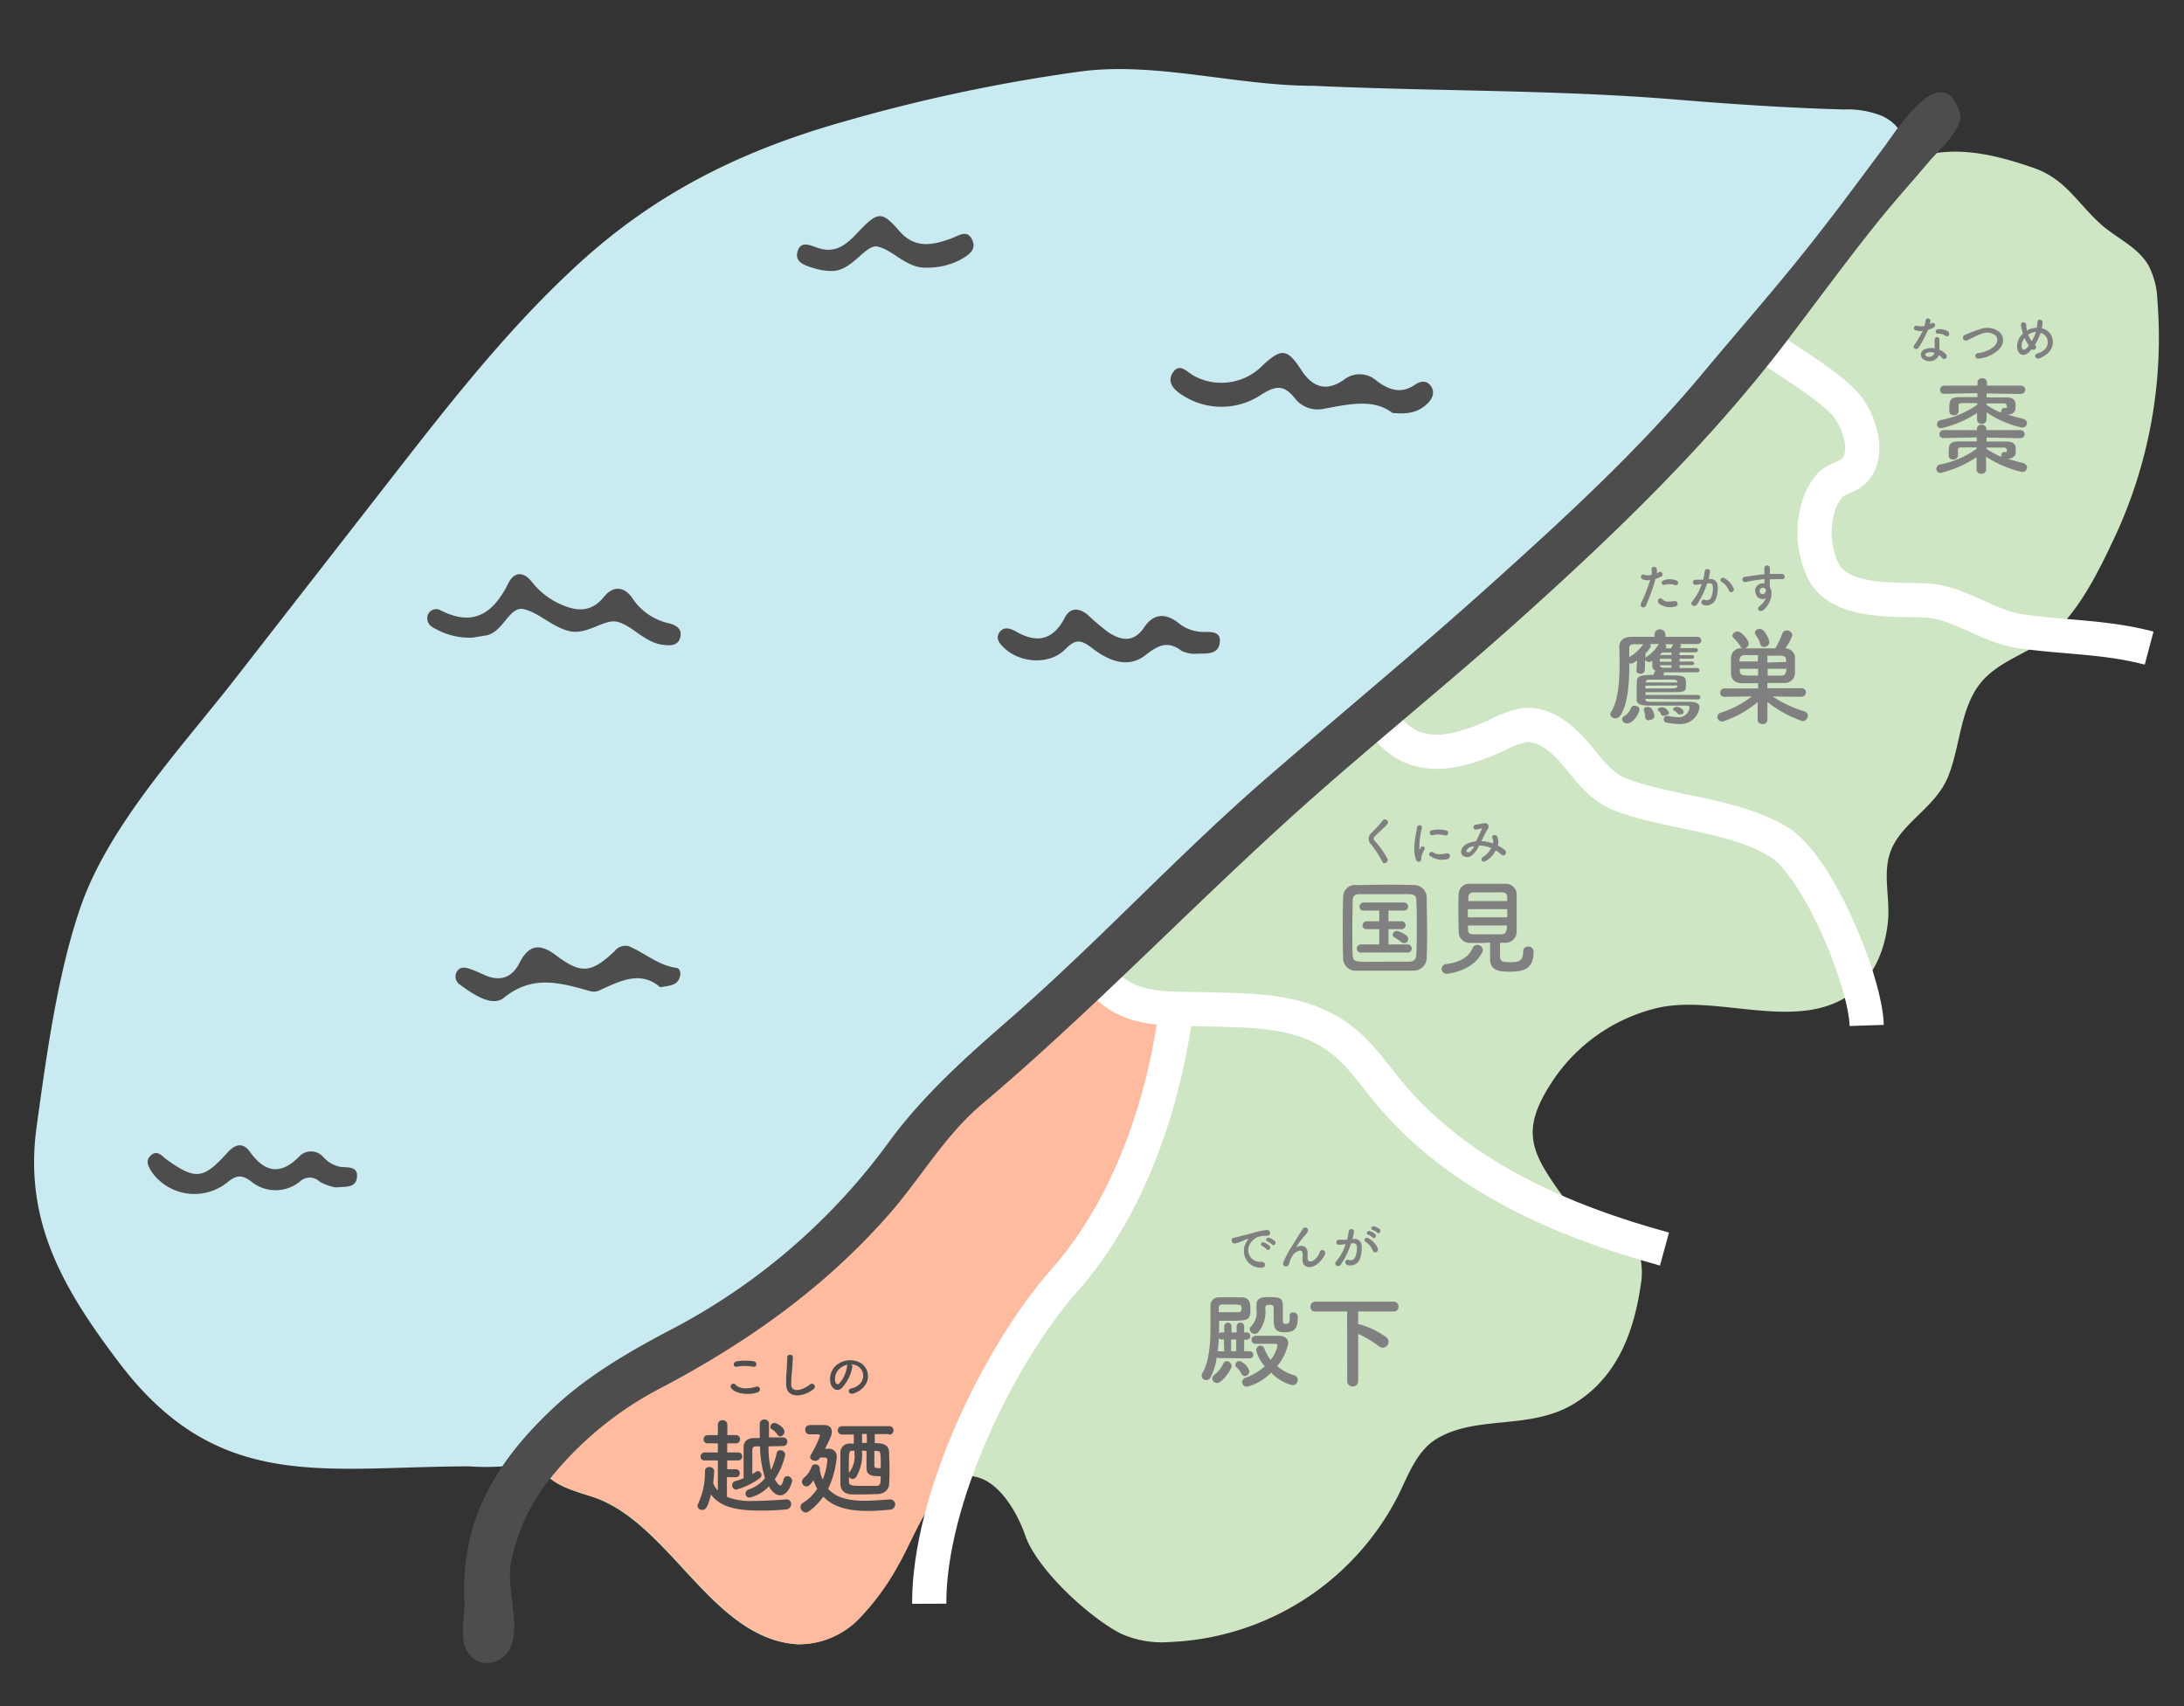<svg xmlns="http://www.w3.org/2000/svg" viewBox="0 0 320 250"><rect x="0" y="0" width="320" height="250" fill="#333333" stroke="none"/><defs><style>.cls-1{fill:#caeaf2;}.cls-2{fill:#cee6c3;}.cls-3{fill:#ffbba0;}.cls-4{fill:none;stroke:#fff;stroke-miterlimit:10;stroke-width:5.01px;}.cls-5{fill:#4d4d4d;}.cls-6{fill:gray;}</style></defs><g id="レイヤー_1" data-name="レイヤー 1"><path class="cls-1" d="M245.72,14.6c8.15.67,16.31,1.22,24.49,1.44a13.36,13.36,0,0,1,5.66,1c9.16,4.58-4.33,17.68-7.61,21.91-3.08,4-6.73,7.54-9.52,11.74-2.62,4-4.19,9.16-7.43,12.66-2.46,2.66-6.35,4-9.49,5.87-5.62,3.31-9.53,5.55-13.27,10.64-4.28,5.82-12.66,10.19-17.42,15.64a435.63,435.63,0,0,1-32.35,33.09c-5.49,5.08-12.64,8.76-18.46,13.54a99.89,99.89,0,0,0-16,16.12c-2.41,3.11-4.57,6.41-7.14,9.39A83.73,83.73,0,0,1,125.87,178q-10.31,8.31-21,16.11c-5,3.68-10.61,6.64-15.24,10.84-3.8,3.45-6.34,8-11.62,9.33a34.49,34.49,0,0,1-9.25.59c-21.13,0-36.66,4-51.16-15C9.34,189,3.44,179.05,5.36,165.14c1.43-10.36,3.06-22.49,6.47-32.31,4.17-12,14.92-23.47,22.63-33.38S49.69,79.9,57.3,70.12c8.57-11,17.19-22.07,27.49-31.48C96,28.37,108.37,22.2,123,18a246.47,246.47,0,0,1,35.13-7.5c11.06-1.53,22.91,2.07,34.25,2.07C210.17,13.4,227.93,13.12,245.72,14.6Z"/><path class="cls-2" d="M240.4,188.28c-1,6.93-3.44,13.42-9.56,17.28-6.5,4.11-14.34,1.69-20.3,5.25-2.86,1.7-4.11,5.1-5.56,8.1a39.36,39.36,0,0,1-33.6,21.7,14.63,14.63,0,0,1-7.21-1.26c-4.66-2.42-12-9.21-13.87-14.12-1.22-3.67-4.55-9.69-9.25-8.86-4.43.78-7.43,9.46-9.49,12.89a36.57,36.57,0,0,1-5.85,8,12.26,12.26,0,0,1-8.91,3.68c-12.32-.79-18.36-17.2-29.39-21.39-2.33-.88-7.7-1.92-8-5-.18-1.95,3.27-5.3,4.42-6.82a35.26,35.26,0,0,1,10.8-9.83c5.58-3.39,12-5.15,17.53-8.67,7.84-5,13-13.18,19.18-20.17a132.19,132.19,0,0,1,19.69-17.6c3.17-2.41,6.29-4.5,8.81-7.48a81.57,81.57,0,0,1,8.58-9.26c7.89-6.86,16.54-12.81,24.31-19.81,4.28-3.85,8.27-8,12.33-12.07,6.88-6.88,14-13.54,21.09-20.19,9.46-8.85,19.4-17.4,28.46-26.65,6.94-7.09,8.48-17.12,14.48-24.81a23.45,23.45,0,0,1,13.51-8.58c5.24-1.09,10.47.3,15.39,2,4.73,1.67,6.3,5.1,9.93,8.34,2.29,2,5.39,3.3,6.91,6A11.9,11.9,0,0,1,316.1,44a69.05,69.05,0,0,1-6.43,35.09c-2.24,4.74-5,10.34-9,13.84-3.43,3-8.26,3.86-10.95,7.79-2.5,3.65-2.59,8.8-4.25,13-1.72,4.39-6.51,6.65-8.25,10.52-1.53,3.4-.26,7-.59,10.68-.35,3.94-1.91,7.93-5,10.39-7.77,6.17-19.64.4-28.58,2.34A25.51,25.51,0,0,0,227.1,159c-4.32,6.83-2.68,9.95,1.76,16.13,3,4.14,9.41,2.51,11.39,8.79A10.24,10.24,0,0,1,240.4,188.28Z"/><path class="cls-3" d="M144.7,206c1.4-4,4.16-7.36,6.69-10.75a126.72,126.72,0,0,0,19-36.59c.72-2.2,1.37-4.64.48-6.78a10.33,10.33,0,0,0-3.32-3.74c-2.23-1.79-4.95-3.63-7.64-4.19l0,0c-2.52,3-5.64,5.07-8.81,7.47-2.45,1.86-4.88,3.77-7.25,5.74-1.1,1-2.24,1.95-3.39,2.9a102.16,102.16,0,0,0-9,9c-6.16,7-11.34,15.13-19.18,20.17-5.49,3.52-12,5.28-17.53,8.67a35.26,35.26,0,0,0-10.8,9.83c-1.15,1.52-4.6,4.87-4.42,6.82.28,3.08,5.65,4.12,8,5,11,4.19,17.07,20.6,29.39,21.39a12.26,12.26,0,0,0,8.91-3.68,36.57,36.57,0,0,0,5.85-8c1.78-3,4.26-9.82,7.75-12.15.65-.83,1.42-1.65,2.26-2.74C143.39,212,143.71,208.79,144.7,206Z"/><path class="cls-4" d="M201,103.07c4.59,9.69,11.91,7.51,18.24,4.71a14.69,14.69,0,0,1,4-1.51c2.95-.35,5.59,1.82,7.52,4.09s3.73,4.87,6.5,6c7.18,2.8,17.06,3,23.53,7.12,5.62,3.61,12.5,20.11,12.72,26.78"/><path class="cls-4" d="M258.74,50.66c2.9,2.09,10.2,6.33,12.21,9.3s2.71,7,.73,9c-1,1-2.43,1.11-3.42,2a8.76,8.76,0,0,0-2,3.92,13,13,0,0,0,.66,8.3c2.21,5.38,10.62,4.58,15.35,4.81s8.92,3.8,13.74,4.5c6.36.93,12.56.8,18.88,2.48"/><path class="cls-5" d="M204,60.5c-2.8-2.18-6.53-1.23-10.31-.55a4.19,4.19,0,0,1-3.92-1.54c-1.6-2-2.74-2-5-.56a10.47,10.47,0,0,1-11.45.1c-1.12-.67-2.41-1.82-1.53-3.27,1-1.61,2.07-.23,3.07.35A8.45,8.45,0,0,0,185,53.55c2.73-2.55,3.6-2.51,5.65.65,1.65,2.55,3.65,3.23,6.19,1.5a3.71,3.71,0,0,1,4.87.11c1.66,1.24,3.5,2,5.54.61.78-.55,1.71-.79,2.38.12s.26,1.91-.54,2.65C207.91,60.31,206.45,60.77,204,60.5Z"/><path class="cls-5" d="M69.19,93.44a10.4,10.4,0,0,1-5.76-1.51,1.49,1.49,0,0,1-.78-1.71,1.3,1.3,0,0,1,1.92-.78c4.89,2.49,7.76.34,9.93-4,.87-1.77,2.29-1.65,3.45-.15a11,11,0,0,0,4.81,3.51c2.19.86,4.11.67,5.71-1.32,1.37-1.7,3-1.56,4.18.16A8.6,8.6,0,0,0,98,91.33c1,.25,2,.77,1.67,2.06s-1.48,1.22-2.5,1.1c-2.7-.3-4.49-2.81-6.7-3.37-2-.51-4.42,2.07-7.21,1.32-2.46-.66-4.35-2.69-6.52-3.18s-3,3.47-5.58,3.86Z"/><path class="cls-5" d="M96.73,144.66c-2.88-2.5-5.9-.92-9,.51a2,2,0,0,1-1.32.05c-4.31-1.21-8.36-2.44-12.6,1-1.7,1.36-4.45-.49-6.38-1.91a1.43,1.43,0,0,1-.57-1.78c.43-.94,1.25-.8,2-.55s1.45.59,2.16.9c2.23,1,4,.38,5.07-1.74,1.33-2.62,2.89-3,5.29-1.22,3.79,2.86,5.23,2.7,8.72-.59a1.93,1.93,0,0,1,2.11-.65c2.31,1,4.28,2.79,6.92,3.15.55.08.67.86.44,1.43C99.19,144.37,98.16,144.44,96.73,144.66Z"/><path class="cls-5" d="M174.93,95.81a4.74,4.74,0,0,1-1.79-.43c-2.07-1.57-3.46-.82-5.35.65-2.59,2-5.44.72-7.7-1-1.6-1.24-2.43-1.52-4,.1-2.28,2.33-6.52,2.06-8.89-.12-.67-.62-1.38-1.37-.79-2.3s1.58-.67,2.4-.2c3.08,1.79,5.47,1.34,7.2-2,.81-1.54,2.11-1.45,3.36-.42a35.28,35.28,0,0,0,3.05,2.58c1.86,1.19,3.68,1.54,5.2-.72,1.41-2.09,3.18-2.17,5.13-.6a5.67,5.67,0,0,0,3.07,1.22c1.21.13,3.19-.36,2.89,1.68C178.43,96.1,176.49,95.69,174.93,95.81Z"/><path class="cls-5" d="M49.17,174a7.93,7.93,0,0,1-2.32-.84,2.1,2.1,0,0,0-2.94,0,5.64,5.64,0,0,1-7.15-.07c-1.52-1.13-2.32-.77-3.62.3A7.69,7.69,0,0,1,22.43,172c-.55-.81-1.29-1.83-.33-2.7s1.61.11,2.33.62c4.21,3,5.36,2.9,8.87-1,1.13-1.26,2.28-1.58,3.31-.15,2.16,3,4.43,3.49,7.17.76a2.38,2.38,0,0,1,3.58,0,4.49,4.49,0,0,0,2.55,1.46c1.05.11,2.59-.12,2.39,1.53S50.56,173.83,49.17,174Z"/><path class="cls-5" d="M135.92,39.22c-3.08.2-5-2.6-7.35-3.09-1.75-.36-3.66,3.52-6.6,3.58a8.66,8.66,0,0,1-2.62-.38c-1.26-.38-3-.84-2.48-2.52s2-.76,3.14-.43c2.62.8,4.2-.75,5.76-2.41,2.85-3,3.44-3.08,6-.12,2.26,2.62,4.88,2.1,7.61,1.09,1.1-.4,2.4-1.42,3.11.3.6,1.45-.68,2.19-1.75,2.81A10.45,10.45,0,0,1,135.92,39.22Z"/><path class="cls-6" d="M241.08,102.4v.1c0,.29.35.34.77.34.67,0,1.61,0,2.63,0s2.14,0,3.13,0,1.4.33,1.4.8a2.88,2.88,0,0,1-.35,1.06,2.85,2.85,0,0,1-2.8,1.38,8.2,8.2,0,0,1-1.73-.21.5.5,0,0,1-.36-.49.45.45,0,0,1,.48-.48h.17a6.7,6.7,0,0,0,1.44.19,1.57,1.57,0,0,0,1.69-1.4c0-.2-.11-.3-.46-.3h-.66l-4.28,0c-1.34,0-2.29,0-2.35-.83,0-.23,0-.57,0-.94,0-.63,0-1.37.05-1.89,0-.74,1-.84,2.41-.84a2.74,2.74,0,0,0,.12-.32.42.42,0,0,1,.23-.26.74.74,0,0,1-.51-.71c0-.23,0-.51,0-.8l-.08.06a.57.57,0,0,1-.38.13.69.69,0,0,1-.59-.33l-.06,1.6a.58.58,0,0,1-.64.47c-.31,0-.58-.14-.58-.44v0l.1-1.52c-.56.4-.67.46-.86.46a.52.52,0,0,1-.28-.06c0,2.54-.14,5.93-1.31,7.67a.85.85,0,0,1-.73.41.69.69,0,0,1-.75-.61.51.51,0,0,1,.11-.31c1.07-1.63,1.25-4.64,1.25-7,0-1,0-1.8-.05-2.4v0c0-1,.49-1.6,1.88-1.62h3.29v-.39h0a.8.8,0,0,1,1.59,0h0l0,.39c2,0,3.87,0,4.7,0a.54.54,0,0,1,.56.54.53.53,0,0,1-.58.52h-2.61c.14.06.25.14.25.23s0,0-.22.36h2.31a.33.33,0,0,1,.36.33c0,.15-.12.3-.38.3h-2.32V96h1.83c.22,0,.31.12.31.26a.27.27,0,0,1-.31.26h-1.83v.42h1.83a.28.28,0,0,1,.32.26c0,.14-.1.26-.32.26h-1.83v.43h2.55c.26,0,.38.15.38.32s-.12.31-.38.31h-4.88a.32.32,0,0,1,.05.18.61.61,0,0,1-.09.26c3.29,0,3.32,0,3.32,1.41,0,1-.15,1.06-2.23,1.06l-3.7,0v.4h7.7a.33.33,0,1,1,0,.66Zm-3.42,3a.57.57,0,0,1,.33-.47,2.19,2.19,0,0,0,.95-1.12.55.55,0,0,1,.58-.39c.34,0,.69.2.69.5,0,.67-.93,2.08-1.8,2.08A.71.71,0,0,1,237.66,105.38Zm1.79-11c-.54,0-.73.22-.73.56v1.32a6.22,6.22,0,0,0,2.05-1.88Zm2.21,11.15c-.31,0-.6-.16-.6-.48a2.82,2.82,0,0,0-.21-1,.3.3,0,0,1,0-.12c0-.23.27-.36.56-.36a.73.73,0,0,1,.55.22,2,2,0,0,1,.44,1.14C242.37,105.31,242,105.5,241.66,105.5Zm.09-11.16a.52.52,0,0,1,.11.29c0,.06,0,.29-.77,1.06l0,.65a.44.44,0,0,1,.14-.13A5.44,5.44,0,0,0,243,94.44a.35.35,0,0,1,.08-.1Zm-.66,6.08v.41l3,0c1.4,0,1.62,0,1.66-.29,0,0,0-.09,0-.15Zm4.67-.46c0-.07,0-.11,0-.16s-.18-.27-.53-.27-1,0-1.63,0-1.3,0-1.89,0c-.38,0-.57.12-.58.35V100Zm-1.94,4.89a.42.42,0,0,1-.42-.2,1.35,1.35,0,0,0-.41-.58.21.21,0,0,1-.1-.16c0-.18.34-.32.66-.32a1.19,1.19,0,0,1,1,.83C244.54,104.68,244.14,104.85,243.82,104.85Zm1.08-8.36h-1.69c0,.14,0,.28,0,.42h1.7Zm0,.94h-1.69v0c0,.21.16.37.57.37h1.12Zm0-1.86h-1.2a.4.4,0,0,0-.44.36l0,0h1.66Zm-1-1.23a.45.45,0,0,1,.26.35.32.32,0,0,1-.06.17L244,95h.85c.08-.14.14-.28.24-.48a.23.23,0,0,1,.11-.11Zm2.25,10.33a.43.43,0,0,1-.35-.16,1.22,1.22,0,0,0-.53-.44c-.11-.06-.15-.13-.15-.2s.29-.36.56-.36,1,.34,1,.73S246.4,104.67,246.12,104.67Z"/><path class="cls-6" d="M263.93,102.11l-4.19-.06a16.56,16.56,0,0,0,4.69,2.2.63.63,0,0,1,.46.6.82.82,0,0,1-.78.82,16.86,16.86,0,0,1-5.15-2.82l0,2.66v0a.64.64,0,0,1-.72.58c-.36,0-.71-.18-.71-.58v0l0-2.63a15.57,15.57,0,0,1-5.14,2.85.72.72,0,0,1-.76-.69.64.64,0,0,1,.5-.6,15,15,0,0,0,4.55-2.39l-4,.06h0a.6.6,0,0,1-.64-.61.62.62,0,0,1,.66-.62h4.9v-.77c-.85,0-1.79,0-2.36,0-1.05,0-1.57-.58-1.61-1.35,0-.37,0-.8,0-1.22s0-.86,0-1.2A1.41,1.41,0,0,1,255.21,95h.11a.47.47,0,0,1-.32-.3,4.45,4.45,0,0,0-1-1.2.59.59,0,0,1-.17-.36.72.72,0,0,1,.75-.6c.65,0,1.64,1.29,1.64,1.76a.78.78,0,0,1-.55.7h4.45a10.92,10.92,0,0,0,1-2.11.72.72,0,0,1,.68-.51.79.79,0,0,1,.82.71A6.75,6.75,0,0,1,261.58,95a1.48,1.48,0,0,1,1.42,1.2c0,.37,0,.82,0,1.27s0,.87,0,1.24a1.5,1.5,0,0,1-1.59,1.37c-.65,0-1.64,0-2.46,0v.77h5a.61.61,0,0,1,.66.62.61.61,0,0,1-.64.61ZM257.6,96c-.68,0-1.35,0-2,0s-.73.52-.73.92h2.68Zm0,2h-2.68c0,1,0,1,2.68,1Zm.84-3.21a.51.51,0,0,1-.52-.41,4.34,4.34,0,0,0-.71-1.39.54.54,0,0,1-.09-.27.65.65,0,0,1,.71-.56c.81,0,1.42,1.65,1.42,1.93A.79.79,0,0,1,258.44,94.81ZM261.69,97c0-.1,0-.21,0-.32,0-.37-.24-.58-.73-.6s-1.29,0-2,0v1ZM259,98v1c.68,0,1.37,0,2,0s.73-.52.73-1Z"/><path class="cls-6" d="M241.17,88.72c-.23.52-1,.29-.71-.36A26.14,26.14,0,0,0,241.79,85a2.14,2.14,0,0,1-1.11-.11c-.39-.16-.32-.86.26-.66a2,2,0,0,0,1.05,0,3.87,3.87,0,0,0,0-.83c0-.44.69-.46.76,0a1.83,1.83,0,0,1,0,.62l.29-.17a.37.37,0,1,1,.3.67,5.16,5.16,0,0,1-.77.3A28.82,28.82,0,0,1,241.17,88.72Zm1.86-.34c-.33-.37.14-1,.54-.57s.85.36,1.75.28a.4.4,0,1,1,.09.79A2.69,2.69,0,0,1,243,88.38Zm.86-2.69c-.4.15-.63-.48-.13-.66a2.79,2.79,0,0,1,1.83,0c.51.18.31.86-.18.7A2.64,2.64,0,0,0,243.89,85.69Z"/><path class="cls-6" d="M250.53,84.83c.64,0,1.13.32,1.16,1.18a4.7,4.7,0,0,1-.26,1.72,1.48,1.48,0,0,1-1.8.92c-.6-.17-.35-.88.11-.77a.72.72,0,0,0,1-.41,3.37,3.37,0,0,0,.24-1.33c0-.47-.16-.69-.51-.66a2.21,2.21,0,0,0-.35,0,11.22,11.22,0,0,1-1.48,3.09c-.36.52-1.16.07-.66-.49a7.35,7.35,0,0,0,1.35-2.5l-.09,0a5.44,5.44,0,0,1-.83.11.37.37,0,1,1,0-.74c.24,0,.47,0,.75,0l.38,0a9.09,9.09,0,0,0,.24-1.22c.05-.5.83-.46.77.06a10.38,10.38,0,0,1-.22,1.08Zm2.8,1.73a2.69,2.69,0,0,0-1.09-1.32c-.37-.21,0-.79.44-.51A3.21,3.21,0,0,1,254,86.19C254.23,86.7,253.54,87,253.33,86.56Z"/><path class="cls-6" d="M257.26,87a1.08,1.08,0,0,1,.61-1.45,1.53,1.53,0,0,1,.66-.07c0-.17,0-.4,0-.62-.64.06-1.28.15-1.67.22-.55.08-.91.18-1.14.22a.39.39,0,1,1-.06-.78l1.12-.16c.38-.06,1.07-.15,1.74-.21V84c0-.47,0-.5,0-.75a.4.4,0,0,1,.8,0,6.44,6.44,0,0,1,0,.74v.11l.58,0c.38,0,.64,0,1.16,0s.61.83,0,.78-.72,0-1.2,0h-.55c0,.25,0,.49,0,.71s0,.27,0,.44c.68,1.08-.12,2.71-.93,3.36-.51.41-1.18-.14-.51-.61a3,3,0,0,0,.87-1.13A1,1,0,0,1,257.26,87Zm1.29-.81a.5.5,0,0,0-.49,0,.45.45,0,0,0-.22.58.45.45,0,0,0,.87-.13.34.34,0,0,0,0-.29Z"/><path class="cls-6" d="M296.07,57.74l-5-.09v.58h2.89c.9,0,1.33.34,1.36,1,0,.12,0,.38,0,.52,0,.65-.5,1-1.17,1,.7.22,1.42.4,2.21.6.44.11.63.39.63.65a.68.68,0,0,1-.75.65,15,15,0,0,1-5.17-2.23l0,1.09h0a.64.64,0,0,1-.71.59.62.62,0,0,1-.68-.59h0v-1a16.15,16.15,0,0,1-5.24,2.24.58.58,0,0,1-.64-.57.67.67,0,0,1,.56-.63,13.8,13.8,0,0,0,5.35-2.24v-.24l-2.24,0c-.37,0-.5.11-.5.31s0,.58,0,.92a.62.62,0,0,1-.69.54c-.65,0-.67-.43-.67-.85,0-1.21,0-1.8,1.53-1.8h2.59l0-.58-4.87.09h0a.56.56,0,0,1-.61-.55.63.63,0,0,1,.63-.64l4.86,0v-.47a.62.62,0,0,1,.68-.61.64.64,0,0,1,.71.61v.47l5,0a.6.6,0,0,1,.61.62.56.56,0,0,1-.6.57Zm0,6.47-5-.1v.59H294c.9,0,1.32.34,1.35,1,0,.12,0,.38,0,.52,0,.65-.52,1-1.19,1,.7.23,1.42.42,2.21.62a.72.72,0,0,1,.63.66.69.69,0,0,1-.74.66A16.17,16.17,0,0,1,291,66.92l0,1.91h0a.64.64,0,0,1-.71.59.62.62,0,0,1-.68-.59h0l0-1.84a16.69,16.69,0,0,1-5.26,2.31.6.6,0,0,1-.64-.6.67.67,0,0,1,.56-.64,13.61,13.61,0,0,0,5.35-2.3v-.2l-2.24,0c-.37,0-.5.1-.5.3s0,.59,0,.93a.63.63,0,0,1-.69.54c-.65,0-.67-.43-.67-.85,0-1.22,0-1.8,1.53-1.8h2.59l0-.59-4.87.1h0a.55.55,0,0,1-.61-.54.61.61,0,0,1,.63-.62l4.86,0v-.17h0a.62.62,0,0,1,.68-.62.65.65,0,0,1,.71.62h0v.17l5,0a.6.6,0,0,1,.61.6.56.56,0,0,1-.6.56ZM294,59.42c0-.19-.11-.31-.46-.31-.76,0-1.6,0-2.45,0l0,.24a12.79,12.79,0,0,0,2.13,1.14.67.67,0,0,1,0-.24.45.45,0,0,1,.46-.47h.18c.09,0,.2,0,.2-.17h0Zm0,6.46c0-.18-.1-.3-.46-.3-.76,0-1.61,0-2.46,0l0,.2a12.2,12.2,0,0,0,2.16,1.17.62.62,0,0,1,0-.23.44.44,0,0,1,.44-.48l.11,0h.07c.1,0,.2,0,.2-.17v-.19Z"/><path class="cls-6" d="M280.71,48.41a.35.35,0,1,1,.22-.66,2.1,2.1,0,0,0,1.05,0,6.17,6.17,0,0,0,.15-.77.36.36,0,0,1,.72.07,2.15,2.15,0,0,1-.1.46,1.36,1.36,0,0,0,.24-.13c.34-.24.83.23.34.59a2.85,2.85,0,0,1-.82.35,20.58,20.58,0,0,1-1.36,2.59c-.29.46-1,.16-.68-.33a17.13,17.13,0,0,0,1.25-2.1A2.23,2.23,0,0,1,280.71,48.41ZM282,52.74a.82.82,0,0,1,0-1.55,2.58,2.58,0,0,1,1.47-.15v-.26c0-.2,0-.39,0-.58a2.27,2.27,0,0,1,0-.52.35.35,0,0,1,.69.14,1.79,1.79,0,0,0,0,.36v.6c0,.14,0,.3,0,.47a2.68,2.68,0,0,1,.93.62c.44.48-.18,1-.54.58a2.47,2.47,0,0,0-.44-.4A1.52,1.52,0,0,1,282,52.74Zm.25-1a.24.24,0,0,0,0,.45.82.82,0,0,0,1.16-.41s0-.06,0-.08A1.49,1.49,0,0,0,282.27,51.73Zm1.7-2.84c-.42,0-.45-.61,0-.66a2.39,2.39,0,0,1,1.4.27c.52.31.12,1-.25.71A2,2,0,0,0,284,48.89Z"/><path class="cls-6" d="M290,52.54c-.71.12-.76-.73-.15-.81a4.1,4.1,0,0,0,2.24-.9c.65-.58.69-1.21.34-1.62a1.93,1.93,0,0,0-2-.33,7.23,7.23,0,0,0-1.1.45c-.34.17-.68.35-1.06.52a.43.43,0,1,1-.37-.77,19.94,19.94,0,0,1,2.39-.9,2.83,2.83,0,0,1,2.73.53c.82.87.52,2-.42,2.75A5.21,5.21,0,0,1,290,52.54Z"/><path class="cls-6" d="M297.48,51.41c-.9,1-1.7.64-1.91-.33a2.49,2.49,0,0,1,.84-2.19c-.05-.16-.1-.33-.14-.5s-.12-.51-.15-.67c-.13-.64.73-.63.77-.08a4,4,0,0,0,.07.64,1.36,1.36,0,0,0,0,.17l.15-.09a3.05,3.05,0,0,1,1.31-.32,5,5,0,0,0,.1-.83c0-.54.78-.48.75.08a4.12,4.12,0,0,1-.11.82,2,2,0,0,1,1.54,1.39c.39,1.42-.54,2.48-1.86,3-.58.22-1-.52-.29-.72,1.32-.4,1.62-1.29,1.44-2a1.37,1.37,0,0,0-1-1,1.87,1.87,0,0,1-.07.22,9.08,9.08,0,0,1-.78,1.56l.1.08a.33.33,0,0,1,0,.47.36.36,0,0,1-.5.08l-.06,0A3.63,3.63,0,0,1,297.48,51.41Zm-.83-1.87a1.73,1.73,0,0,0-.43,1.29c.12.6.47.43.69.21s.23-.27.36-.44A4.41,4.41,0,0,1,296.65,49.54Zm.74-.63a1,1,0,0,0-.22.14,3.14,3.14,0,0,0,.52.93,6,6,0,0,0,.59-1.24l0-.11A2.3,2.3,0,0,0,297.39,48.91Z"/><path class="cls-6" d="M207.12,142.23c-1.34,0-2.75,0-4.15,0s-2.8,0-4.17,0a1.81,1.81,0,0,1-2-1.86c-.05-1.16-.06-2.54-.06-4,0-1.74,0-3.52.06-5a1.73,1.73,0,0,1,1.9-1.68c1.33,0,2.73-.05,4.16-.05s2.89,0,4.32.05a1.84,1.84,0,0,1,1.86,1.8c0,1.57.06,3.3.06,5,0,1.37,0,2.69-.06,3.86A1.89,1.89,0,0,1,207.12,142.23Zm.47-6.16c0-1.39,0-2.77-.06-4,0-.88-.34-1-1.08-1.05-1.15,0-2.41,0-3.63,0s-2.44,0-3.51,0c-.87,0-1.11.27-1.12,1.05,0,1.25-.05,2.62-.05,4s0,2.65.05,3.8c0,.88.33,1,1.28,1.05s2.16,0,3.32,0l3.6,0c.85,0,1.12-.43,1.14-1.09C207.57,138.61,207.59,137.33,207.59,136.07Zm-8.14,3.51a.58.58,0,0,1-.65-.57.61.61,0,0,1,.65-.62h2.64v-2.24h-1.82a.56.56,0,0,1-.64-.55.62.62,0,0,1,.66-.6h1.8v-1.57h-2.24a.58.58,0,0,1-.66-.57.62.62,0,0,1,.66-.61h5.88a.59.59,0,1,1,0,1.18h-2.29V135h1.85a.58.58,0,1,1,0,1.15h-1.85v2.24h2.73a.6.6,0,1,1,0,1.19Zm5.88-1.52a9,9,0,0,0-1-.7.45.45,0,0,1-.28-.4.62.62,0,0,1,.63-.55c.09,0,1.65.49,1.65,1.17a.63.63,0,0,1-.58.63A.64.64,0,0,1,205.33,138.06Z"/><path class="cls-6" d="M212,142.69a.74.74,0,0,1-.77-.72.7.7,0,0,1,.68-.7c2-.27,3.25-1,3.86-2.35a.71.71,0,0,1,.68-.46.8.8,0,0,1,.81.72.87.87,0,0,1-.07.31C215.84,142.38,212,142.69,212,142.69Zm3.51-4.53a1.62,1.62,0,0,1-1.78-1.54c0-.67-.05-1.78-.05-2.86s0-2.15.05-2.76a1.53,1.53,0,0,1,1.67-1.5c.7,0,1.62,0,2.56,0s1.89,0,2.67,0a1.59,1.59,0,0,1,1.59,1.4c0,.67,0,1.66,0,2.68s0,2.26,0,3a1.64,1.64,0,0,1-1.67,1.57c-.25,0-.51,0-.77,0,0,.62,0,1.34,0,1.84,0,.84.18,1,1.49,1s1.9-.18,1.9-1.57a.69.69,0,0,1,.72-.72.77.77,0,0,1,.81.83c0,2.65-1.77,2.85-3.51,2.85-1.54,0-2.86-.15-2.86-1.86,0-.42,0-1.57,0-2.41C217.38,138.19,216.4,138.18,215.52,138.16Zm5.33-4.94h-5.77v1.2h5.77Zm0-1.18c0-.23,0-.45,0-.62,0-.4-.22-.63-.72-.66s-1.17,0-1.89,0-1.74,0-2.38,0a.69.69,0,0,0-.71.68c0,.17,0,.37,0,.6Zm-5.75,3.57c0,.23,0,.43,0,.61,0,.5.29.67.73.68.7,0,1.46,0,2.24,0s1.37,0,2,0,.73-.6.73-1.29Z"/><path class="cls-6" d="M202.54,126.27a14.37,14.37,0,0,0-1.62-2.5A1.15,1.15,0,0,1,201,122a20,20,0,0,0,1.56-1.73.43.43,0,1,1,.68.52c-.38.47-1.19,1.14-1.66,1.61s-.35.57-.1.88a13,13,0,0,1,1.79,2.51C203.53,126.31,202.79,126.77,202.54,126.27Z"/><path class="cls-6" d="M207.49,126c-.61-1.52,0-3.79.13-4.71a.37.37,0,1,1,.74,0,10.53,10.53,0,0,0-.39,3.14c0,.1.05.08.08,0l.13-.25a.3.3,0,0,1,.53.3,4.17,4.17,0,0,0-.45,1.08c0,.21.05.45-.14.62S207.65,126.34,207.49,126Zm2-.55a.38.38,0,0,1,.54-.53c.41.38,1.33.25,1.92.13s.66.69.15.82A3,3,0,0,1,209.54,125.42Zm.43-3.07a.36.36,0,1,1-.1-.71,4.55,4.55,0,0,1,2,0,.38.38,0,1,1-.13.74A3.79,3.79,0,0,0,210,122.35Z"/><path class="cls-6" d="M217.11,123.26a5.39,5.39,0,0,1,1.65.34,1.18,1.18,0,0,0-.11-.81c-.21-.36.48-.65.73-.18a1.91,1.91,0,0,1,.08,1.28,6.25,6.25,0,0,1,1,.65c.48.38,0,1.09-.47.69a5.21,5.21,0,0,0-.84-.62,3.76,3.76,0,0,1-1.45,1.56c-.53.31-.91-.29-.41-.6a3.27,3.27,0,0,0,1.2-1.3,4.94,4.94,0,0,0-1.78-.38,3.72,3.72,0,0,1-1,1.41,1.06,1.06,0,0,1-1.46,0c-.39-.49-.11-1.29.77-1.69a4.62,4.62,0,0,1,1.25-.33c.27-.57.62-1.27.83-1.76,0-.11.07-.17,0-.14a4,4,0,0,1-.9.19.37.37,0,0,1,0-.73,8.8,8.8,0,0,0,1.1-.2c.7-.13,1,.32.66.88s-.63,1.16-.9,1.74Zm-1.8.92c-.19.1-.55.43-.42.62s.36.08.5,0A2.52,2.52,0,0,0,216,124,2.39,2.39,0,0,0,215.31,124.18Z"/><path class="cls-6" d="M178.61,199a.44.44,0,0,1-.33-.13,9.29,9.29,0,0,1-.89,2.93.73.73,0,0,1-.65.43.66.66,0,0,1-.67-.63.84.84,0,0,1,.1-.39c1-1.69,1.19-4.35,1.19-6.82,0-1.06,0-2.09,0-3v0a1.18,1.18,0,0,1,1.2-1.29c.56,0,1.13,0,1.69,0s1.08,0,1.59,0c1.29,0,1.37.8,1.37,1.86,0,1.52-.43,1.57-2.94,1.57l-1.65,0c0,.6,0,1.24,0,1.87a.5.5,0,0,1,.39-.16h.37v-.89a.52.52,0,0,1,.53-.54.52.52,0,0,1,.53.54v.89h.75v-.89a.53.53,0,0,1,.55-.54.53.53,0,0,1,.55.54v.89h.36a.51.51,0,0,1,.55.53.52.52,0,0,1-.55.54h-.36V198h.82a.5.5,0,0,1,.52.52.51.51,0,0,1-.52.53Zm-1,3a.67.67,0,0,1,.29-.51,4.7,4.7,0,0,0,1.37-1.74.5.5,0,0,1,.46-.29.75.75,0,0,1,.73.71c0,.46-1.36,2.48-2.12,2.48A.72.72,0,0,1,177.62,202Zm1.71-5.72H179a.55.55,0,0,1-.43-.19c0,.65-.07,1.29-.15,1.93a.41.41,0,0,1,.23,0h.72Zm-.75-4h2.9c.39,0,.44-.32.44-.56,0-.53,0-.57-1.63-.57-.41,0-.84,0-1.22,0a.48.48,0,0,0-.49.53Zm2.56,4h-.75V198h.75Zm.79,5.08a3.09,3.09,0,0,0-.73-1A.48.48,0,0,1,181,200a.61.61,0,0,1,.61-.57,2.26,2.26,0,0,1,1.45,1.51.73.73,0,0,1-.67.7A.55.55,0,0,1,181.93,201.38Zm.78,1.83a.67.67,0,0,1-.7-.66.7.7,0,0,1,.5-.65,8.06,8.06,0,0,0,2.81-1.68,5.26,5.26,0,0,1-1.25-2.37.64.64,0,0,1,.62-.65.6.6,0,0,1,.57.42,6.1,6.1,0,0,0,.93,1.66,4.82,4.82,0,0,0,1-2.09c0-.17-.11-.26-.34-.26h-.47c-.73,0-1.51,0-2.39,0h0a.56.56,0,0,1-.61-.57.58.58,0,0,1,.61-.6h3.47c.76,0,1.3.4,1.3,1.1a7.51,7.51,0,0,1-1.62,3.34,6.79,6.79,0,0,0,2.52,1.35.68.68,0,0,1,.5.66.78.78,0,0,1-.79.79,6.33,6.33,0,0,1-3.11-1.85A7.7,7.7,0,0,1,182.71,203.21Zm6.22-10.35a.5.5,0,0,1,.56-.52.61.61,0,0,1,.67.54V193c0,1.91-.65,2.22-2,2.22s-1.53-.7-1.53-2c0-.55,0-1.15,0-1.58,0-.19-.06-.45-.53-.45s-.7.06-.7.48a4.74,4.74,0,0,1-1,3.51.74.74,0,0,1-.56.27.72.72,0,0,1-.72-.67.56.56,0,0,1,.2-.42,2.87,2.87,0,0,0,.79-2.42c0-.21,0-.43,0-.67v-.05c0-1.15,1-1.15,1.64-1.15,1.91,0,2.23.07,2.23,1.55,0,.56,0,1.11,0,1.59v.29c0,.2,0,.49.34.49.5,0,.67-.06.67-1v-.19Z"/><path class="cls-6" d="M197.38,192.17h-4.7a.64.64,0,0,1-.67-.69.69.69,0,0,1,.67-.74h11.57a.68.68,0,0,1,.66.72.66.66,0,0,1-.66.71H199v1.89a1.6,1.6,0,0,1,.23,0,12.47,12.47,0,0,1,3.84,1.85.86.86,0,0,1,.38.71.87.87,0,0,1-.84.86.94.94,0,0,1-.56-.2,16,16,0,0,0-3.05-1.83v6.94a.75.75,0,0,1-.81.76.74.74,0,0,1-.79-.76Z"/><path class="cls-6" d="M182.59,182.07a2.36,2.36,0,0,1,.24-.4c.12-.16.08-.15-.06-.11-.57.19-.44.19-1,.39a7,7,0,0,1-.69.23c-.67.18-.88-.7-.26-.83.16,0,.6-.12.84-.19s1.05-.24,1.83-.47a10.48,10.48,0,0,1,2.07-.45.46.46,0,0,1,.52.59c-.05.13-.21.29-.75.26a3.12,3.12,0,0,0-1.13.21,2.33,2.33,0,0,0-1,.9,1.71,1.71,0,0,0,1.55,2.69c.8,0,.85.87,0,.87A2.45,2.45,0,0,1,182.59,182.07Zm2.35.51c-.41-.18-.1-.65.27-.52a2.47,2.47,0,0,1,.8.49c.32.34-.16.83-.42.51A3.13,3.13,0,0,0,184.94,182.58Zm.77-.67c-.41-.16-.12-.65.26-.53a2.76,2.76,0,0,1,.81.46c.32.32-.13.83-.41.52A2.75,2.75,0,0,0,185.71,181.91Z"/><path class="cls-6" d="M190.84,184.58c0-.36.06-.57,0-.92,0-.85-1.2-.13-1.41.26a4.09,4.09,0,0,0-.48,1c-.14.6-.31.63-.46.66a.41.41,0,0,1-.45-.6,14.18,14.18,0,0,1,1.22-2.33c.44-.69.84-1.34,1.21-1.94.13-.22.34-.49.42-.64a.41.41,0,0,1,.71.42,2,2,0,0,1-.17.26l-.22.27a9.55,9.55,0,0,0-.81,1c-.2.28-.35.53-.52.78,0,.08,0,.07,0,0,.28-.25,1.6-.61,1.7.69a8,8,0,0,1,0,.85c0,.68.65.6,1.1.19a2.59,2.59,0,0,0,.7-1.08c.22-.57,1-.17.73.4a3.72,3.72,0,0,1-1,1.28C192.35,185.86,190.83,186,190.84,184.58Z"/><path class="cls-6" d="M198.36,181.55c.64-.06,1.13.32,1.16,1.18a4.73,4.73,0,0,1-.26,1.72,1.47,1.47,0,0,1-1.79.92c-.61-.18-.36-.88.1-.77a.72.72,0,0,0,1-.41,3.41,3.41,0,0,0,.25-1.33c0-.47-.17-.7-.52-.67l-.35,0a11.09,11.09,0,0,1-1.48,3.09c-.36.53-1.16.08-.66-.48a7.35,7.35,0,0,0,1.35-2.5l-.09,0a5.22,5.22,0,0,1-.83.1.37.37,0,1,1,0-.73c.24,0,.47,0,.75,0l.38,0a9.09,9.09,0,0,0,.24-1.22c.05-.5.83-.46.77.06a10.38,10.38,0,0,1-.22,1.08Zm2.8,1.73a2.69,2.69,0,0,0-1.09-1.32c-.37-.21,0-.79.44-.51a3.21,3.21,0,0,1,1.36,1.46C202.06,183.42,201.37,183.76,201.16,183.28Zm-.69-2.37c-.4-.15-.12-.62.24-.51a2.51,2.51,0,0,1,.78.43c.31.3-.1.79-.37.5A2.78,2.78,0,0,0,200.47,180.91Zm.66-.68c-.4-.13-.15-.63.21-.53a2.61,2.61,0,0,1,.8.4c.32.29-.08.79-.36.52A2.34,2.34,0,0,0,201.13,180.23Z"/><path class="cls-5" d="M106.51,216.45v2.89a9.6,9.6,0,0,0,4,.59c1.57,0,3.29-.12,4.7-.22h.06a.66.66,0,0,1,.65.7.77.77,0,0,1-.74.77c-1.09.1-2.29.17-3.48.17-3.17,0-6-.27-7.53-2.36-.49,2-.81,2.26-1.28,2.26a.64.64,0,0,1-.69-.58.82.82,0,0,1,.09-.33,10.8,10.8,0,0,0,1-4.8.59.59,0,0,1,.66-.57.63.63,0,0,1,.69.59c0,.35-.13,1.64-.14,1.77a3.2,3.2,0,0,0,.68,1.09V214h-1.93a.55.55,0,0,1-.6-.56.59.59,0,0,1,.6-.61h1.93v-1.33h-1.46a.58.58,0,0,1-.63-.58.61.61,0,0,1,.63-.63h1.46v-1.54a.65.65,0,0,1,.68-.64.65.65,0,0,1,.71.64v1.54h1.25a.58.58,0,0,1,.61.6.59.59,0,0,1-.61.61h-1.27v1.33h1.62a.56.56,0,0,1,.58.58.57.57,0,0,1-.58.59h-1.62v1.29h1.33a.59.59,0,0,1,0,1.17Zm6.1-4.51a13.36,13.36,0,0,0,.37,3.46,11.19,11.19,0,0,0,.82-2.49.49.49,0,0,1,.52-.4.71.71,0,0,1,.73.64,10.24,10.24,0,0,1-1.53,3.61c.13.2.55.91.78.91s.32-.27.53-.93a.56.56,0,0,1,.54-.44.72.72,0,0,1,.7.67c0,.16-.52,2.14-1.77,2.14-.81,0-1.43-.92-1.65-1.31a5.53,5.53,0,0,1-2.8,1.64.58.58,0,0,1-.62-.57.66.66,0,0,1,.48-.62,5.05,5.05,0,0,0,2.38-1.66,16.47,16.47,0,0,1-.73-4.65h-.56c-.48,0-.55.23-.57.54,0,.64,0,1.49,0,2.43V216c.18-.11.37-.22.52-.33a.51.51,0,0,1,.3-.1.55.55,0,0,1,.52.55.66.66,0,0,1-.32.54,10.13,10.13,0,0,1-3.41,1.62.64.64,0,0,1-.14-1.24,9.86,9.86,0,0,0,1.25-.43v-1.38c0-1.13,0-2.2,0-3.17,0-.65.38-1.33,1.52-1.34l.85,0c0-.68,0-1.34,0-2v0A.65.65,0,0,1,112,208a.62.62,0,0,1,.67.63q0,.94,0,2c.69,0,1.39,0,2.06,0a.63.63,0,0,1,0,1.26Zm1.33-1.68a2.78,2.78,0,0,0-.89-.86.35.35,0,0,1-.18-.33.62.62,0,0,1,.59-.57c.38,0,1.48.7,1.48,1.28a.71.71,0,0,1-.62.7A.46.46,0,0,1,113.94,210.26Z"/><path class="cls-5" d="M120.17,213.57a.77.77,0,0,1-.73.48c-.37,0-.73-.22-.73-.56a.65.65,0,0,1,.1-.32,14.57,14.57,0,0,0,1.33-2.79c0-.18-.18-.2-.32-.2h-1.19a.63.63,0,0,1-.64-.67c0-.7.57-.7,1-.7.61,0,1.41,0,1.73,0,.71,0,1.16.34,1.16,1,0,.31,0,.52-1,2.48h.5a1.13,1.13,0,0,1,1.22,1.26,14.1,14.1,0,0,1-1.26,4.62c1.28,1.41,3.28,1.74,5.36,1.74,1.25,0,2.53-.13,3.71-.19h0a.72.72,0,0,1,.75.73.8.8,0,0,1-.81.77c-1.08.1-2.18.18-3.24.18-2.52,0-4.9-.44-6.48-2.09-.52.77-2,2.32-2.55,2.32a.84.84,0,0,1-.79-.81.73.73,0,0,1,.38-.62,6.54,6.54,0,0,0,2.07-2.05,6.92,6.92,0,0,1-.54-1.23c-.51.69-.75.89-1,.89a.7.7,0,0,1-.7-.67.84.84,0,0,1,.33-.62,3.81,3.81,0,0,0,1.09-1.6.51.51,0,0,1,.53-.34.63.63,0,0,1,.67.57.34.34,0,0,1,0,.14.45.45,0,0,1,0,.11,5.86,5.86,0,0,0,.42,1.41,9,9,0,0,0,.68-2.86c0-.29-.15-.37-.33-.37Zm10-3.43-2,0v1.33c.95,0,2.07.06,2.11,1.41,0,.74.05,1.43.05,2.13s0,1.58-.05,2.44-.7,1.42-1.66,1.48c-.61,0-1.37.05-2.09.05s-1.25,0-1.73,0c-1.13-.06-1.63-.63-1.67-1.56,0-.69,0-1.48,0-2.28s0-1.6,0-2.32a1.3,1.3,0,0,1,1.38-1.29l.59,0c0-.41,0-.91,0-1.32H123.4a.61.61,0,0,1-.64-.62.6.6,0,0,1,.64-.61h6.82a.62.62,0,1,1,0,1.23Zm-5.7,5.57a3.88,3.88,0,0,0,.73-2.71v-.42l-.2,0c-.63,0-.63.05-.63,2.49v.76Zm1.82-3.14a6.33,6.33,0,0,1-.83,3.83.67.67,0,0,1-.54.31.63.63,0,0,1-.53-.31c0,.22,0,.42,0,.62,0,.68.22.71,2.38.71.58,0,1.16,0,1.56,0,.62,0,.71-.17.71-1.42a2.48,2.48,0,0,1-.39,0c-1.22,0-1.69-.34-1.69-1.23,0-.22,0-1.34,0-2.48Zm.71-2.45h-.69c0,.4,0,.89,0,1.31h.71Zm1.11,2.46v2.19c0,.31.2.36.59.36a1.94,1.94,0,0,0,.35,0c0-2.48,0-2.49-.61-2.51Z"/><path class="cls-5" d="M107.14,203.41a.4.4,0,0,1,.63-.5c.65.67,1.89.62,3,.29.63-.18.82.65.2.84C109.5,204.52,107.66,204.16,107.14,203.41Zm.85-3.14c-.6.12-.7-.7,0-.8a8.2,8.2,0,0,1,2.43,0c.65.14.48.93-.14.8A5.77,5.77,0,0,0,108,200.27Z"/><path class="cls-5" d="M115.19,202.9c0-.81,0-1.46.09-2.28,0-.5.08-1.25.06-1.73s.85-.52.83,0-.07,1.22-.1,1.74a19.85,19.85,0,0,0-.14,2.26c0,1.12,1.4,1,2.73,0a.43.43,0,1,1,.53.67C117.7,204.75,115.26,205,115.19,202.9Z"/><path class="cls-5" d="M124.89,200.27a6.12,6.12,0,0,1-1.55,3.12c-.58.54-1.22.25-1.56-.42a2.66,2.66,0,0,1,1-3.1,3.17,3.17,0,0,1,3.3-.17,2.29,2.29,0,0,1,.71,3.23A3.22,3.22,0,0,1,125,204.2c-.67.17-.91-.6-.25-.76a2.33,2.33,0,0,0,1.41-.86,1.66,1.66,0,0,0-.41-2.35,2,2,0,0,0-1-.31A.41.41,0,0,1,124.89,200.27Zm-1.7.15a2,2,0,0,0-.77,2.17c.12.22.31.34.5.17a4.62,4.62,0,0,0,1.19-2.56.45.45,0,0,1,.07-.24A2.57,2.57,0,0,0,123.19,200.42Z"/><path class="cls-4" d="M160.32,142.1c4,6.41,10.06,5.6,16.77,5.8s14.18,0,20,4.89c2.47,2.05,4.31,4.76,6.36,7.24,10.35,12.52,25.87,19,40.43,23"/><path class="cls-4" d="M136.15,235c-.07-15.21,10.14-36.45,19.87-47.46,9.46-10.72,14.59-25.91,16.38-40.09"/><path class="cls-5" d="M282.72,23.59c1.35-1.6,5.13-4.88,4.43-7.08-2.58-8.18-9.35,2.72-11.11,5.06-3,4-5.92,8-9,11.94C261.28,41,255,48.05,249,55.27c-9.3,11.06-20,20.86-30.72,30.5s-21.86,18.84-32.76,28.29c-13,11.28-24.7,24.05-37.71,35.37-6.24,5.44-12.37,10.9-17.38,17.65a92.32,92.32,0,0,1-31.07,27.2C93,197.61,86.73,201.09,81.41,206c-8.2,7.58-14,16.34-13.35,28.64.11,2.17-.76,5.08.27,7.11,1.53,3,5.54,2.39,6.65-.82s-.76-8.28-.11-11.94a28.24,28.24,0,0,1,5.89-12.52,50.81,50.81,0,0,1,16.31-13.21c12.47-6.59,23.77-14.59,33.16-25.29,4.65-5.29,8.15-11.53,13.61-16.14,15.48-13.1,29.54-27.73,44.52-41.36,11.08-10.09,22.84-19.43,34-29.44,14.25-12.77,28-26,39.67-41.36,4.37-5.77,8.65-11.61,13.18-17.25C277.65,29.39,280.24,26.53,282.72,23.59Z"/></g></svg>